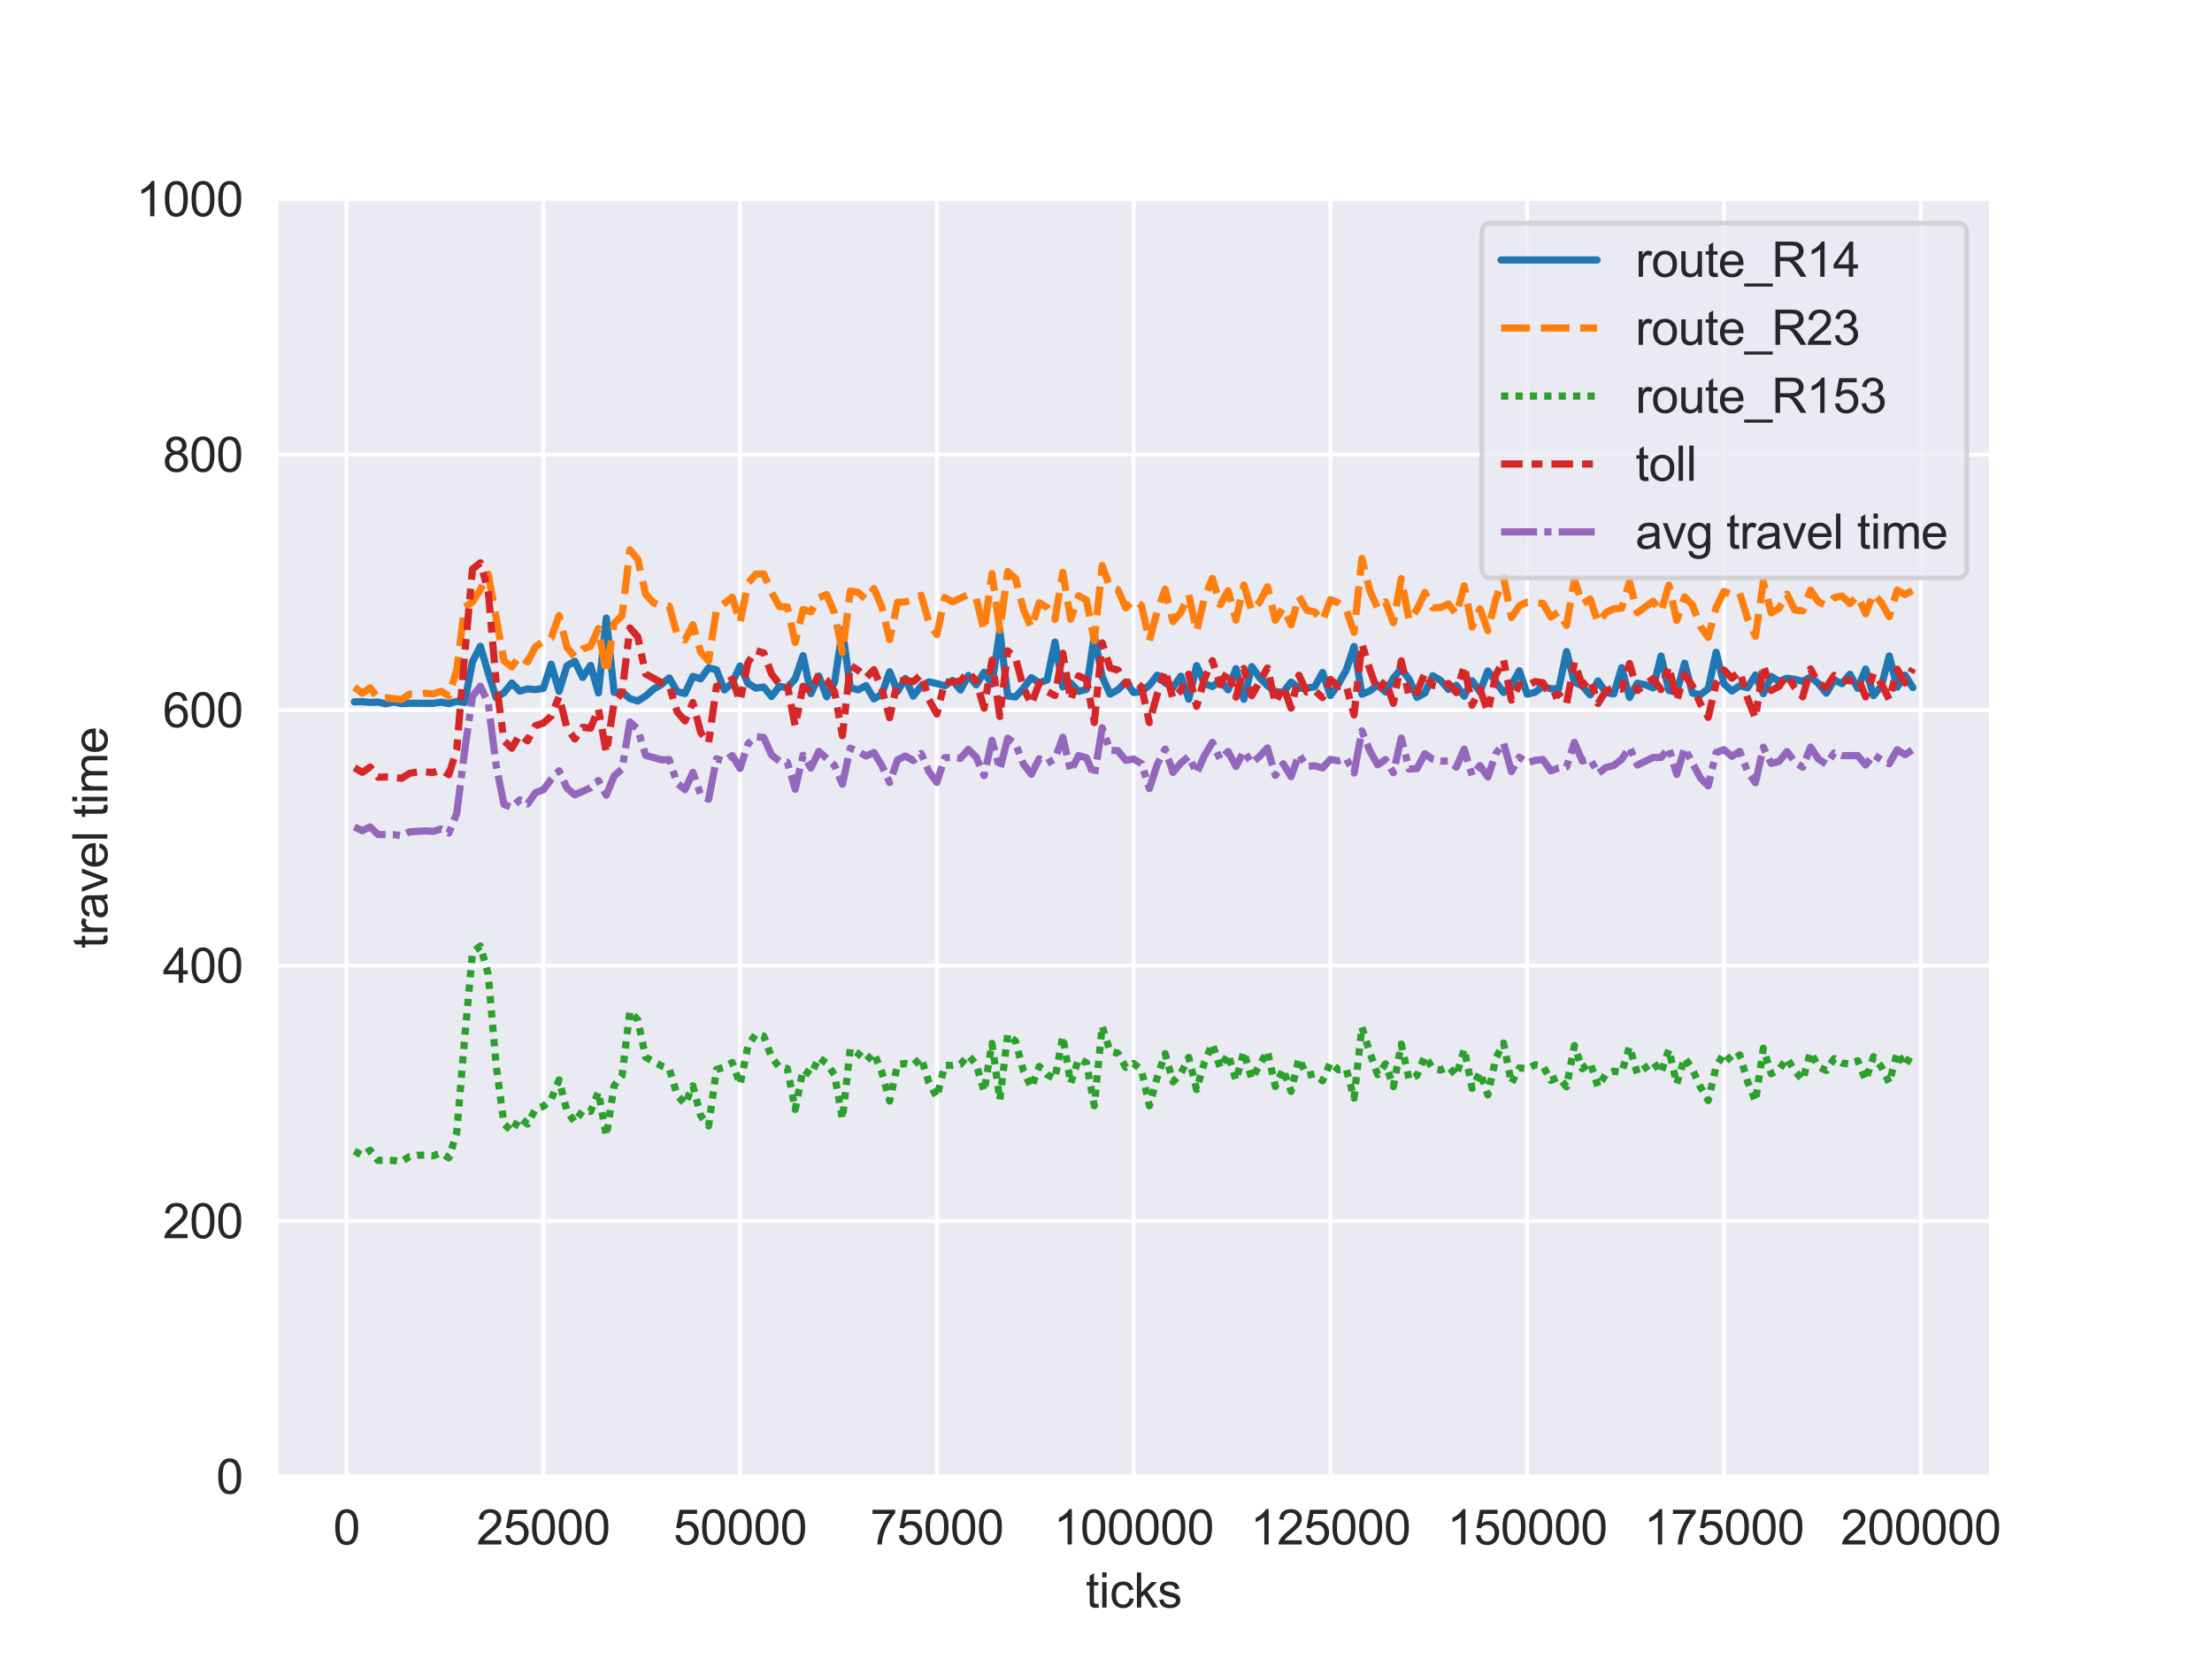<?xml version="1.0" encoding="utf-8" standalone="no"?>
<!DOCTYPE svg PUBLIC "-//W3C//DTD SVG 1.1//EN"
  "http://www.w3.org/Graphics/SVG/1.1/DTD/svg11.dtd">
<svg xmlns:xlink="http://www.w3.org/1999/xlink" width="460.8pt" height="345.6pt" viewBox="0 0 460.8 345.6" xmlns="http://www.w3.org/2000/svg" version="1.1">
 <defs>
  <style type="text/css">*{stroke-linejoin: round; stroke-linecap: butt}</style>
 </defs>
 <g id="figure_1">
  <g id="patch_1">
   <path d="M 0 345.6 
L 460.8 345.6 
L 460.8 0 
L 0 0 
z
" style="fill: #ffffff"/>
  </g>
  <g id="axes_1">
   <g id="patch_2">
    <path d="M 57.6 307.584 
L 414.72 307.584 
L 414.72 41.472 
L 57.6 41.472 
z
" style="fill: #eaeaf2"/>
   </g>
   <g id="matplotlib.axis_1">
    <g id="xtick_1">
     <g id="line2d_1">
      <path d="M 72.193 307.584 
L 72.193 41.472 
" clip-path="url(#p2892f13199)" style="fill: none; stroke: #ffffff; stroke-width: 0.8; stroke-linecap: round"/>
     </g>
     <g id="text_1">
      <!-- 0 -->
      <g style="fill: #262626" transform="translate(69.413 321.742) scale(0.1 -0.1)">
       <defs>
        <path id="ArialMT-30" d="M 266 2259 
Q 266 3072 433 3567 
Q 600 4063 929 4331 
Q 1259 4600 1759 4600 
Q 2128 4600 2406 4451 
Q 2684 4303 2865 4023 
Q 3047 3744 3150 3342 
Q 3253 2941 3253 2259 
Q 3253 1453 3087 958 
Q 2922 463 2592 192 
Q 2263 -78 1759 -78 
Q 1097 -78 719 397 
Q 266 969 266 2259 
z
M 844 2259 
Q 844 1131 1108 757 
Q 1372 384 1759 384 
Q 2147 384 2411 759 
Q 2675 1134 2675 2259 
Q 2675 3391 2411 3762 
Q 2147 4134 1753 4134 
Q 1366 4134 1134 3806 
Q 844 3388 844 2259 
z
" transform="scale(0.016)"/>
       </defs>
       <use xlink:href="#ArialMT-30"/>
      </g>
     </g>
    </g>
    <g id="xtick_2">
     <g id="line2d_2">
      <path d="M 113.185 307.584 
L 113.185 41.472 
" clip-path="url(#p2892f13199)" style="fill: none; stroke: #ffffff; stroke-width: 0.8; stroke-linecap: round"/>
     </g>
     <g id="text_2">
      <!-- 25000 -->
      <g style="fill: #262626" transform="translate(99.282 321.742) scale(0.1 -0.1)">
       <defs>
        <path id="ArialMT-32" d="M 3222 541 
L 3222 0 
L 194 0 
Q 188 203 259 391 
Q 375 700 629 1000 
Q 884 1300 1366 1694 
Q 2113 2306 2375 2664 
Q 2638 3022 2638 3341 
Q 2638 3675 2398 3904 
Q 2159 4134 1775 4134 
Q 1369 4134 1125 3890 
Q 881 3647 878 3216 
L 300 3275 
Q 359 3922 746 4261 
Q 1134 4600 1788 4600 
Q 2447 4600 2831 4234 
Q 3216 3869 3216 3328 
Q 3216 3053 3103 2787 
Q 2991 2522 2730 2228 
Q 2469 1934 1863 1422 
Q 1356 997 1212 845 
Q 1069 694 975 541 
L 3222 541 
z
" transform="scale(0.016)"/>
        <path id="ArialMT-35" d="M 266 1200 
L 856 1250 
Q 922 819 1161 601 
Q 1400 384 1738 384 
Q 2144 384 2425 690 
Q 2706 997 2706 1503 
Q 2706 1984 2436 2262 
Q 2166 2541 1728 2541 
Q 1456 2541 1237 2417 
Q 1019 2294 894 2097 
L 366 2166 
L 809 4519 
L 3088 4519 
L 3088 3981 
L 1259 3981 
L 1013 2750 
Q 1425 3038 1878 3038 
Q 2478 3038 2890 2622 
Q 3303 2206 3303 1553 
Q 3303 931 2941 478 
Q 2500 -78 1738 -78 
Q 1113 -78 717 272 
Q 322 622 266 1200 
z
" transform="scale(0.016)"/>
       </defs>
       <use xlink:href="#ArialMT-32"/>
       <use xlink:href="#ArialMT-35" x="55.615"/>
       <use xlink:href="#ArialMT-30" x="111.23"/>
       <use xlink:href="#ArialMT-30" x="166.846"/>
       <use xlink:href="#ArialMT-30" x="222.461"/>
      </g>
     </g>
    </g>
    <g id="xtick_3">
     <g id="line2d_3">
      <path d="M 154.177 307.584 
L 154.177 41.472 
" clip-path="url(#p2892f13199)" style="fill: none; stroke: #ffffff; stroke-width: 0.8; stroke-linecap: round"/>
     </g>
     <g id="text_3">
      <!-- 50000 -->
      <g style="fill: #262626" transform="translate(140.274 321.742) scale(0.1 -0.1)">
       <use xlink:href="#ArialMT-35"/>
       <use xlink:href="#ArialMT-30" x="55.615"/>
       <use xlink:href="#ArialMT-30" x="111.23"/>
       <use xlink:href="#ArialMT-30" x="166.846"/>
       <use xlink:href="#ArialMT-30" x="222.461"/>
      </g>
     </g>
    </g>
    <g id="xtick_4">
     <g id="line2d_4">
      <path d="M 195.168 307.584 
L 195.168 41.472 
" clip-path="url(#p2892f13199)" style="fill: none; stroke: #ffffff; stroke-width: 0.8; stroke-linecap: round"/>
     </g>
     <g id="text_4">
      <!-- 75000 -->
      <g style="fill: #262626" transform="translate(181.266 321.742) scale(0.1 -0.1)">
       <defs>
        <path id="ArialMT-37" d="M 303 3981 
L 303 4522 
L 3269 4522 
L 3269 4084 
Q 2831 3619 2401 2847 
Q 1972 2075 1738 1259 
Q 1569 684 1522 0 
L 944 0 
Q 953 541 1156 1306 
Q 1359 2072 1739 2783 
Q 2119 3494 2547 3981 
L 303 3981 
z
" transform="scale(0.016)"/>
       </defs>
       <use xlink:href="#ArialMT-37"/>
       <use xlink:href="#ArialMT-35" x="55.615"/>
       <use xlink:href="#ArialMT-30" x="111.23"/>
       <use xlink:href="#ArialMT-30" x="166.846"/>
       <use xlink:href="#ArialMT-30" x="222.461"/>
      </g>
     </g>
    </g>
    <g id="xtick_5">
     <g id="line2d_5">
      <path d="M 236.16 307.584 
L 236.16 41.472 
" clip-path="url(#p2892f13199)" style="fill: none; stroke: #ffffff; stroke-width: 0.8; stroke-linecap: round"/>
     </g>
     <g id="text_5">
      <!-- 100000 -->
      <g style="fill: #262626" transform="translate(219.477 321.742) scale(0.1 -0.1)">
       <defs>
        <path id="ArialMT-31" d="M 2384 0 
L 1822 0 
L 1822 3584 
Q 1619 3391 1289 3197 
Q 959 3003 697 2906 
L 697 3450 
Q 1169 3672 1522 3987 
Q 1875 4303 2022 4600 
L 2384 4600 
L 2384 0 
z
" transform="scale(0.016)"/>
       </defs>
       <use xlink:href="#ArialMT-31"/>
       <use xlink:href="#ArialMT-30" x="55.615"/>
       <use xlink:href="#ArialMT-30" x="111.23"/>
       <use xlink:href="#ArialMT-30" x="166.846"/>
       <use xlink:href="#ArialMT-30" x="222.461"/>
       <use xlink:href="#ArialMT-30" x="278.076"/>
      </g>
     </g>
    </g>
    <g id="xtick_6">
     <g id="line2d_6">
      <path d="M 277.152 307.584 
L 277.152 41.472 
" clip-path="url(#p2892f13199)" style="fill: none; stroke: #ffffff; stroke-width: 0.8; stroke-linecap: round"/>
     </g>
     <g id="text_6">
      <!-- 125000 -->
      <g style="fill: #262626" transform="translate(260.469 321.742) scale(0.1 -0.1)">
       <use xlink:href="#ArialMT-31"/>
       <use xlink:href="#ArialMT-32" x="55.615"/>
       <use xlink:href="#ArialMT-35" x="111.23"/>
       <use xlink:href="#ArialMT-30" x="166.846"/>
       <use xlink:href="#ArialMT-30" x="222.461"/>
       <use xlink:href="#ArialMT-30" x="278.076"/>
      </g>
     </g>
    </g>
    <g id="xtick_7">
     <g id="line2d_7">
      <path d="M 318.143 307.584 
L 318.143 41.472 
" clip-path="url(#p2892f13199)" style="fill: none; stroke: #ffffff; stroke-width: 0.8; stroke-linecap: round"/>
     </g>
     <g id="text_7">
      <!-- 150000 -->
      <g style="fill: #262626" transform="translate(301.461 321.742) scale(0.1 -0.1)">
       <use xlink:href="#ArialMT-31"/>
       <use xlink:href="#ArialMT-35" x="55.615"/>
       <use xlink:href="#ArialMT-30" x="111.23"/>
       <use xlink:href="#ArialMT-30" x="166.846"/>
       <use xlink:href="#ArialMT-30" x="222.461"/>
       <use xlink:href="#ArialMT-30" x="278.076"/>
      </g>
     </g>
    </g>
    <g id="xtick_8">
     <g id="line2d_8">
      <path d="M 359.135 307.584 
L 359.135 41.472 
" clip-path="url(#p2892f13199)" style="fill: none; stroke: #ffffff; stroke-width: 0.8; stroke-linecap: round"/>
     </g>
     <g id="text_8">
      <!-- 175000 -->
      <g style="fill: #262626" transform="translate(342.452 321.742) scale(0.1 -0.1)">
       <use xlink:href="#ArialMT-31"/>
       <use xlink:href="#ArialMT-37" x="55.615"/>
       <use xlink:href="#ArialMT-35" x="111.23"/>
       <use xlink:href="#ArialMT-30" x="166.846"/>
       <use xlink:href="#ArialMT-30" x="222.461"/>
       <use xlink:href="#ArialMT-30" x="278.076"/>
      </g>
     </g>
    </g>
    <g id="xtick_9">
     <g id="line2d_9">
      <path d="M 400.127 307.584 
L 400.127 41.472 
" clip-path="url(#p2892f13199)" style="fill: none; stroke: #ffffff; stroke-width: 0.8; stroke-linecap: round"/>
     </g>
     <g id="text_9">
      <!-- 200000 -->
      <g style="fill: #262626" transform="translate(383.444 321.742) scale(0.1 -0.1)">
       <use xlink:href="#ArialMT-32"/>
       <use xlink:href="#ArialMT-30" x="55.615"/>
       <use xlink:href="#ArialMT-30" x="111.23"/>
       <use xlink:href="#ArialMT-30" x="166.846"/>
       <use xlink:href="#ArialMT-30" x="222.461"/>
       <use xlink:href="#ArialMT-30" x="278.076"/>
      </g>
     </g>
    </g>
    <g id="text_10">
     <!-- ticks -->
     <g style="fill: #262626" transform="translate(226.16 334.887) scale(0.1 -0.1)">
      <defs>
       <path id="ArialMT-74" d="M 1650 503 
L 1731 6 
Q 1494 -44 1306 -44 
Q 1000 -44 831 53 
Q 663 150 594 308 
Q 525 466 525 972 
L 525 2881 
L 113 2881 
L 113 3319 
L 525 3319 
L 525 4141 
L 1084 4478 
L 1084 3319 
L 1650 3319 
L 1650 2881 
L 1084 2881 
L 1084 941 
Q 1084 700 1114 631 
Q 1144 563 1211 522 
Q 1278 481 1403 481 
Q 1497 481 1650 503 
z
" transform="scale(0.016)"/>
       <path id="ArialMT-69" d="M 425 3934 
L 425 4581 
L 988 4581 
L 988 3934 
L 425 3934 
z
M 425 0 
L 425 3319 
L 988 3319 
L 988 0 
L 425 0 
z
" transform="scale(0.016)"/>
       <path id="ArialMT-63" d="M 2588 1216 
L 3141 1144 
Q 3050 572 2676 248 
Q 2303 -75 1759 -75 
Q 1078 -75 664 370 
Q 250 816 250 1647 
Q 250 2184 428 2587 
Q 606 2991 970 3192 
Q 1334 3394 1763 3394 
Q 2303 3394 2647 3120 
Q 2991 2847 3088 2344 
L 2541 2259 
Q 2463 2594 2264 2762 
Q 2066 2931 1784 2931 
Q 1359 2931 1093 2626 
Q 828 2322 828 1663 
Q 828 994 1084 691 
Q 1341 388 1753 388 
Q 2084 388 2306 591 
Q 2528 794 2588 1216 
z
" transform="scale(0.016)"/>
       <path id="ArialMT-6b" d="M 425 0 
L 425 4581 
L 988 4581 
L 988 1969 
L 2319 3319 
L 3047 3319 
L 1778 2088 
L 3175 0 
L 2481 0 
L 1384 1697 
L 988 1316 
L 988 0 
L 425 0 
z
" transform="scale(0.016)"/>
       <path id="ArialMT-73" d="M 197 991 
L 753 1078 
Q 800 744 1014 566 
Q 1228 388 1613 388 
Q 2000 388 2187 545 
Q 2375 703 2375 916 
Q 2375 1106 2209 1216 
Q 2094 1291 1634 1406 
Q 1016 1563 777 1677 
Q 538 1791 414 1992 
Q 291 2194 291 2438 
Q 291 2659 392 2848 
Q 494 3038 669 3163 
Q 800 3259 1026 3326 
Q 1253 3394 1513 3394 
Q 1903 3394 2198 3281 
Q 2494 3169 2634 2976 
Q 2775 2784 2828 2463 
L 2278 2388 
Q 2241 2644 2061 2787 
Q 1881 2931 1553 2931 
Q 1166 2931 1000 2803 
Q 834 2675 834 2503 
Q 834 2394 903 2306 
Q 972 2216 1119 2156 
Q 1203 2125 1616 2013 
Q 2213 1853 2448 1751 
Q 2684 1650 2818 1456 
Q 2953 1263 2953 975 
Q 2953 694 2789 445 
Q 2625 197 2315 61 
Q 2006 -75 1616 -75 
Q 969 -75 630 194 
Q 291 463 197 991 
z
" transform="scale(0.016)"/>
      </defs>
      <use xlink:href="#ArialMT-74"/>
      <use xlink:href="#ArialMT-69" x="27.783"/>
      <use xlink:href="#ArialMT-63" x="50"/>
      <use xlink:href="#ArialMT-6b" x="100"/>
      <use xlink:href="#ArialMT-73" x="150"/>
     </g>
    </g>
   </g>
   <g id="matplotlib.axis_2">
    <g id="ytick_1">
     <g id="line2d_10">
      <path d="M 57.6 307.584 
L 414.72 307.584 
" clip-path="url(#p2892f13199)" style="fill: none; stroke: #ffffff; stroke-width: 0.8; stroke-linecap: round"/>
     </g>
     <g id="text_11">
      <!-- 0 -->
      <g style="fill: #262626" transform="translate(45.039 311.163) scale(0.1 -0.1)">
       <use xlink:href="#ArialMT-30"/>
      </g>
     </g>
    </g>
    <g id="ytick_2">
     <g id="line2d_11">
      <path d="M 57.6 254.362 
L 414.72 254.362 
" clip-path="url(#p2892f13199)" style="fill: none; stroke: #ffffff; stroke-width: 0.8; stroke-linecap: round"/>
     </g>
     <g id="text_12">
      <!-- 200 -->
      <g style="fill: #262626" transform="translate(33.917 257.941) scale(0.1 -0.1)">
       <use xlink:href="#ArialMT-32"/>
       <use xlink:href="#ArialMT-30" x="55.615"/>
       <use xlink:href="#ArialMT-30" x="111.23"/>
      </g>
     </g>
    </g>
    <g id="ytick_3">
     <g id="line2d_12">
      <path d="M 57.6 201.139 
L 414.72 201.139 
" clip-path="url(#p2892f13199)" style="fill: none; stroke: #ffffff; stroke-width: 0.8; stroke-linecap: round"/>
     </g>
     <g id="text_13">
      <!-- 400 -->
      <g style="fill: #262626" transform="translate(33.917 204.718) scale(0.1 -0.1)">
       <defs>
        <path id="ArialMT-34" d="M 2069 0 
L 2069 1097 
L 81 1097 
L 81 1613 
L 2172 4581 
L 2631 4581 
L 2631 1613 
L 3250 1613 
L 3250 1097 
L 2631 1097 
L 2631 0 
L 2069 0 
z
M 2069 1613 
L 2069 3678 
L 634 1613 
L 2069 1613 
z
" transform="scale(0.016)"/>
       </defs>
       <use xlink:href="#ArialMT-34"/>
       <use xlink:href="#ArialMT-30" x="55.615"/>
       <use xlink:href="#ArialMT-30" x="111.23"/>
      </g>
     </g>
    </g>
    <g id="ytick_4">
     <g id="line2d_13">
      <path d="M 57.6 147.917 
L 414.72 147.917 
" clip-path="url(#p2892f13199)" style="fill: none; stroke: #ffffff; stroke-width: 0.8; stroke-linecap: round"/>
     </g>
     <g id="text_14">
      <!-- 600 -->
      <g style="fill: #262626" transform="translate(33.917 151.496) scale(0.1 -0.1)">
       <defs>
        <path id="ArialMT-36" d="M 3184 3459 
L 2625 3416 
Q 2550 3747 2413 3897 
Q 2184 4138 1850 4138 
Q 1581 4138 1378 3988 
Q 1113 3794 959 3422 
Q 806 3050 800 2363 
Q 1003 2672 1297 2822 
Q 1591 2972 1913 2972 
Q 2475 2972 2870 2558 
Q 3266 2144 3266 1488 
Q 3266 1056 3080 686 
Q 2894 316 2569 119 
Q 2244 -78 1831 -78 
Q 1128 -78 684 439 
Q 241 956 241 2144 
Q 241 3472 731 4075 
Q 1159 4600 1884 4600 
Q 2425 4600 2770 4297 
Q 3116 3994 3184 3459 
z
M 888 1484 
Q 888 1194 1011 928 
Q 1134 663 1356 523 
Q 1578 384 1822 384 
Q 2178 384 2434 671 
Q 2691 959 2691 1453 
Q 2691 1928 2437 2201 
Q 2184 2475 1800 2475 
Q 1419 2475 1153 2201 
Q 888 1928 888 1484 
z
" transform="scale(0.016)"/>
       </defs>
       <use xlink:href="#ArialMT-36"/>
       <use xlink:href="#ArialMT-30" x="55.615"/>
       <use xlink:href="#ArialMT-30" x="111.23"/>
      </g>
     </g>
    </g>
    <g id="ytick_5">
     <g id="line2d_14">
      <path d="M 57.6 94.694 
L 414.72 94.694 
" clip-path="url(#p2892f13199)" style="fill: none; stroke: #ffffff; stroke-width: 0.8; stroke-linecap: round"/>
     </g>
     <g id="text_15">
      <!-- 800 -->
      <g style="fill: #262626" transform="translate(33.917 98.273) scale(0.1 -0.1)">
       <defs>
        <path id="ArialMT-38" d="M 1131 2484 
Q 781 2613 612 2850 
Q 444 3088 444 3419 
Q 444 3919 803 4259 
Q 1163 4600 1759 4600 
Q 2359 4600 2725 4251 
Q 3091 3903 3091 3403 
Q 3091 3084 2923 2848 
Q 2756 2613 2416 2484 
Q 2838 2347 3058 2040 
Q 3278 1734 3278 1309 
Q 3278 722 2862 322 
Q 2447 -78 1769 -78 
Q 1091 -78 675 323 
Q 259 725 259 1325 
Q 259 1772 486 2073 
Q 713 2375 1131 2484 
z
M 1019 3438 
Q 1019 3113 1228 2906 
Q 1438 2700 1772 2700 
Q 2097 2700 2305 2904 
Q 2513 3109 2513 3406 
Q 2513 3716 2298 3927 
Q 2084 4138 1766 4138 
Q 1444 4138 1231 3931 
Q 1019 3725 1019 3438 
z
M 838 1322 
Q 838 1081 952 856 
Q 1066 631 1291 507 
Q 1516 384 1775 384 
Q 2178 384 2440 643 
Q 2703 903 2703 1303 
Q 2703 1709 2433 1975 
Q 2163 2241 1756 2241 
Q 1359 2241 1098 1978 
Q 838 1716 838 1322 
z
" transform="scale(0.016)"/>
       </defs>
       <use xlink:href="#ArialMT-38"/>
       <use xlink:href="#ArialMT-30" x="55.615"/>
       <use xlink:href="#ArialMT-30" x="111.23"/>
      </g>
     </g>
    </g>
    <g id="ytick_6">
     <g id="line2d_15">
      <path d="M 57.6 41.472 
L 414.72 41.472 
" clip-path="url(#p2892f13199)" style="fill: none; stroke: #ffffff; stroke-width: 0.8; stroke-linecap: round"/>
     </g>
     <g id="text_16">
      <!-- 1000 -->
      <g style="fill: #262626" transform="translate(28.356 45.051) scale(0.1 -0.1)">
       <use xlink:href="#ArialMT-31"/>
       <use xlink:href="#ArialMT-30" x="55.615"/>
       <use xlink:href="#ArialMT-30" x="111.23"/>
       <use xlink:href="#ArialMT-30" x="166.846"/>
      </g>
     </g>
    </g>
    <g id="text_17">
     <!-- travel time -->
     <g style="fill: #262626" transform="translate(22.369 197.588) rotate(-90) scale(0.1 -0.1)">
      <defs>
       <path id="ArialMT-72" d="M 416 0 
L 416 3319 
L 922 3319 
L 922 2816 
Q 1116 3169 1280 3281 
Q 1444 3394 1641 3394 
Q 1925 3394 2219 3213 
L 2025 2691 
Q 1819 2813 1613 2813 
Q 1428 2813 1281 2702 
Q 1134 2591 1072 2394 
Q 978 2094 978 1738 
L 978 0 
L 416 0 
z
" transform="scale(0.016)"/>
       <path id="ArialMT-61" d="M 2588 409 
Q 2275 144 1986 34 
Q 1697 -75 1366 -75 
Q 819 -75 525 192 
Q 231 459 231 875 
Q 231 1119 342 1320 
Q 453 1522 633 1644 
Q 813 1766 1038 1828 
Q 1203 1872 1538 1913 
Q 2219 1994 2541 2106 
Q 2544 2222 2544 2253 
Q 2544 2597 2384 2738 
Q 2169 2928 1744 2928 
Q 1347 2928 1158 2789 
Q 969 2650 878 2297 
L 328 2372 
Q 403 2725 575 2942 
Q 747 3159 1072 3276 
Q 1397 3394 1825 3394 
Q 2250 3394 2515 3294 
Q 2781 3194 2906 3042 
Q 3031 2891 3081 2659 
Q 3109 2516 3109 2141 
L 3109 1391 
Q 3109 606 3145 398 
Q 3181 191 3288 0 
L 2700 0 
Q 2613 175 2588 409 
z
M 2541 1666 
Q 2234 1541 1622 1453 
Q 1275 1403 1131 1340 
Q 988 1278 909 1158 
Q 831 1038 831 891 
Q 831 666 1001 516 
Q 1172 366 1500 366 
Q 1825 366 2078 508 
Q 2331 650 2450 897 
Q 2541 1088 2541 1459 
L 2541 1666 
z
" transform="scale(0.016)"/>
       <path id="ArialMT-76" d="M 1344 0 
L 81 3319 
L 675 3319 
L 1388 1331 
Q 1503 1009 1600 663 
Q 1675 925 1809 1294 
L 2547 3319 
L 3125 3319 
L 1869 0 
L 1344 0 
z
" transform="scale(0.016)"/>
       <path id="ArialMT-65" d="M 2694 1069 
L 3275 997 
Q 3138 488 2766 206 
Q 2394 -75 1816 -75 
Q 1088 -75 661 373 
Q 234 822 234 1631 
Q 234 2469 665 2931 
Q 1097 3394 1784 3394 
Q 2450 3394 2872 2941 
Q 3294 2488 3294 1666 
Q 3294 1616 3291 1516 
L 816 1516 
Q 847 969 1125 678 
Q 1403 388 1819 388 
Q 2128 388 2347 550 
Q 2566 713 2694 1069 
z
M 847 1978 
L 2700 1978 
Q 2663 2397 2488 2606 
Q 2219 2931 1791 2931 
Q 1403 2931 1139 2672 
Q 875 2413 847 1978 
z
" transform="scale(0.016)"/>
       <path id="ArialMT-6c" d="M 409 0 
L 409 4581 
L 972 4581 
L 972 0 
L 409 0 
z
" transform="scale(0.016)"/>
       <path id="ArialMT-20" transform="scale(0.016)"/>
       <path id="ArialMT-6d" d="M 422 0 
L 422 3319 
L 925 3319 
L 925 2853 
Q 1081 3097 1340 3245 
Q 1600 3394 1931 3394 
Q 2300 3394 2536 3241 
Q 2772 3088 2869 2813 
Q 3263 3394 3894 3394 
Q 4388 3394 4653 3120 
Q 4919 2847 4919 2278 
L 4919 0 
L 4359 0 
L 4359 2091 
Q 4359 2428 4304 2576 
Q 4250 2725 4106 2815 
Q 3963 2906 3769 2906 
Q 3419 2906 3187 2673 
Q 2956 2441 2956 1928 
L 2956 0 
L 2394 0 
L 2394 2156 
Q 2394 2531 2256 2718 
Q 2119 2906 1806 2906 
Q 1569 2906 1367 2781 
Q 1166 2656 1075 2415 
Q 984 2175 984 1722 
L 984 0 
L 422 0 
z
" transform="scale(0.016)"/>
      </defs>
      <use xlink:href="#ArialMT-74"/>
      <use xlink:href="#ArialMT-72" x="27.783"/>
      <use xlink:href="#ArialMT-61" x="61.084"/>
      <use xlink:href="#ArialMT-76" x="116.699"/>
      <use xlink:href="#ArialMT-65" x="166.699"/>
      <use xlink:href="#ArialMT-6c" x="222.314"/>
      <use xlink:href="#ArialMT-20" x="244.531"/>
      <use xlink:href="#ArialMT-74" x="272.314"/>
      <use xlink:href="#ArialMT-69" x="300.098"/>
      <use xlink:href="#ArialMT-6d" x="322.314"/>
      <use xlink:href="#ArialMT-65" x="405.615"/>
     </g>
    </g>
   </g>
   <g id="PolyCollection_1"/>
   <g id="PolyCollection_2"/>
   <g id="PolyCollection_3"/>
   <g id="PolyCollection_4"/>
   <g id="PolyCollection_5"/>
   <g id="line2d_16">
    <path d="M 73.833 146.203 
L 75.472 146.184 
L 77.112 146.318 
L 78.752 146.253 
L 80.391 146.616 
L 82.031 146.247 
L 83.671 146.59 
L 85.31 146.499 
L 88.59 146.51 
L 90.229 146.518 
L 91.869 146.259 
L 93.509 146.576 
L 95.148 146.104 
L 96.788 146.338 
L 98.428 137.861 
L 100.067 134.629 
L 101.707 140.188 
L 103.347 145.302 
L 104.986 144.292 
L 106.626 142.285 
L 108.266 143.985 
L 109.905 143.512 
L 111.545 143.665 
L 113.185 143.391 
L 114.824 138.377 
L 116.464 144.012 
L 118.104 138.707 
L 119.743 137.751 
L 121.383 141.135 
L 123.023 138.616 
L 124.662 144.346 
L 126.302 128.755 
L 127.942 144.246 
L 129.581 144.176 
L 131.221 145.528 
L 132.861 146.023 
L 134.5 145.01 
L 136.14 143.549 
L 137.78 142.599 
L 139.42 141.22 
L 141.059 144.056 
L 142.699 144.484 
L 144.339 140.901 
L 145.978 141.401 
L 147.618 139.138 
L 149.258 139.53 
L 150.897 143.723 
L 152.537 142.282 
L 154.177 138.721 
L 155.816 142.359 
L 157.456 143.353 
L 159.096 143.131 
L 160.735 145.093 
L 162.375 142.968 
L 164.015 143.282 
L 165.654 141.398 
L 167.294 136.567 
L 168.934 144.502 
L 170.573 140.828 
L 172.213 145.151 
L 173.853 142.125 
L 175.492 131.211 
L 177.132 143.261 
L 178.772 143.712 
L 180.411 142.823 
L 182.051 145.589 
L 183.691 144.6 
L 185.33 139.949 
L 186.97 144.037 
L 188.61 141.337 
L 190.249 145.02 
L 191.889 142.899 
L 193.529 142.047 
L 195.168 142.395 
L 196.808 142.86 
L 198.448 141.75 
L 200.087 143.744 
L 201.727 140.707 
L 203.367 142.67 
L 205.006 140.035 
L 206.646 142.494 
L 208.286 131.421 
L 209.925 144.983 
L 211.565 145.182 
L 213.205 143.362 
L 214.844 141.169 
L 216.484 142.237 
L 218.124 141.666 
L 219.763 133.756 
L 221.403 143.088 
L 223.043 142.3 
L 224.682 144.025 
L 226.322 143.614 
L 227.962 132.381 
L 229.601 140.941 
L 231.241 144.599 
L 232.881 143.712 
L 234.52 142.046 
L 236.16 144.273 
L 237.8 144.053 
L 239.439 142.755 
L 241.079 140.646 
L 242.719 142.274 
L 244.358 143.226 
L 245.998 140.86 
L 247.638 145.646 
L 249.277 138.668 
L 250.917 142.381 
L 252.557 143.02 
L 254.196 141.798 
L 255.836 143.696 
L 257.476 139.287 
L 259.115 145.681 
L 260.755 138.867 
L 262.395 141.165 
L 264.034 142.835 
L 265.674 144.075 
L 267.314 144.243 
L 268.953 142.095 
L 270.593 143.373 
L 272.233 143.37 
L 273.872 143.068 
L 275.512 140.088 
L 277.152 144.899 
L 278.791 142.534 
L 280.431 139.628 
L 282.071 134.665 
L 283.71 144.62 
L 285.35 143.947 
L 286.99 142.707 
L 288.629 144.151 
L 290.269 141.276 
L 291.909 139.312 
L 293.548 141.524 
L 295.188 145.275 
L 296.828 144.386 
L 298.467 140.766 
L 300.107 141.747 
L 301.747 143.617 
L 303.386 142.762 
L 305.026 145.019 
L 306.666 141.811 
L 308.305 144.119 
L 309.945 139.758 
L 313.224 144.26 
L 314.864 142.781 
L 316.504 139.712 
L 318.143 144.615 
L 319.783 144.215 
L 321.423 142.948 
L 323.062 143.49 
L 324.702 143.469 
L 326.342 135.734 
L 327.981 142.125 
L 329.621 142.883 
L 331.261 144.77 
L 332.9 141.851 
L 334.54 144.282 
L 336.18 144.563 
L 337.82 139.088 
L 339.459 145.287 
L 341.099 142.329 
L 342.739 142.652 
L 344.378 143.309 
L 346.018 136.667 
L 347.658 143.816 
L 349.297 144.243 
L 350.937 138.137 
L 352.577 144.386 
L 354.216 144.705 
L 355.856 143.479 
L 357.496 135.881 
L 359.135 142.447 
L 360.775 143.957 
L 362.415 142.85 
L 364.054 143.285 
L 365.694 140.617 
L 367.334 144.503 
L 368.973 140.915 
L 370.613 141.961 
L 372.253 141.295 
L 373.892 141.517 
L 375.532 141.959 
L 377.172 141.036 
L 378.811 142.402 
L 380.451 144.405 
L 382.091 141.678 
L 383.73 142.418 
L 385.37 140.459 
L 387.01 143.403 
L 388.649 139.364 
L 390.289 144.908 
L 391.929 142.908 
L 393.568 136.643 
L 395.208 143.165 
L 396.848 140.638 
L 398.487 143.241 
L 398.487 143.241 
" clip-path="url(#p2892f13199)" style="fill: none; stroke: #1f77b4; stroke-width: 1.5; stroke-linecap: round"/>
   </g>
   <g id="line2d_17">
    <path d="M 73.833 143.151 
L 75.472 144.411 
L 77.112 143.289 
L 78.752 145.474 
L 80.391 145.358 
L 83.671 145.727 
L 85.31 144.619 
L 86.95 144.613 
L 88.59 144.41 
L 90.229 144.553 
L 91.869 143.992 
L 93.509 145.003 
L 95.148 139.562 
L 96.788 126.487 
L 98.428 125.427 
L 100.067 122.818 
L 101.707 119.61 
L 104.986 137.64 
L 106.626 138.956 
L 108.266 136.592 
L 109.905 137.872 
L 111.545 134.743 
L 113.185 133.601 
L 114.824 132.885 
L 116.464 128.222 
L 118.104 134.855 
L 119.743 136.835 
L 121.383 135.191 
L 123.023 134.611 
L 124.662 130.943 
L 126.302 140.363 
L 127.942 129.802 
L 129.581 128.275 
L 131.221 114.542 
L 132.861 116.531 
L 134.5 123.775 
L 136.14 125.568 
L 137.78 126.249 
L 139.42 126.276 
L 141.059 132.14 
L 142.699 133.315 
L 144.339 130.136 
L 145.978 135.846 
L 147.618 137.675 
L 149.258 126.942 
L 152.537 124.41 
L 154.177 129.683 
L 155.816 121.486 
L 157.456 119.584 
L 159.096 119.575 
L 160.735 123.383 
L 162.375 126.376 
L 164.015 126.433 
L 165.654 133.85 
L 167.294 126.968 
L 168.934 127.457 
L 170.573 124.494 
L 172.213 123.866 
L 173.853 127.735 
L 175.492 135.92 
L 177.132 123.102 
L 178.772 123.403 
L 180.411 124.932 
L 182.051 122.607 
L 183.691 126.389 
L 185.33 133.253 
L 186.97 125.455 
L 188.61 125.38 
L 190.249 124.879 
L 191.889 124.012 
L 193.529 129.716 
L 195.168 132.195 
L 196.808 124.469 
L 198.448 125.389 
L 201.727 123.835 
L 203.367 124.682 
L 205.006 131.398 
L 206.646 119.499 
L 208.286 131.261 
L 209.925 119.062 
L 211.565 120.569 
L 213.205 126.956 
L 214.844 130.774 
L 216.484 125.571 
L 218.124 126.521 
L 219.763 129.061 
L 221.403 119.24 
L 223.043 129.003 
L 224.682 124.104 
L 226.322 125.007 
L 227.962 133.471 
L 229.601 117.806 
L 231.241 122.394 
L 232.881 122.856 
L 234.52 126.645 
L 236.16 124.982 
L 237.8 126.161 
L 239.439 133.467 
L 241.079 127.281 
L 242.719 122.74 
L 244.358 129.498 
L 245.998 127.569 
L 247.638 123.886 
L 249.277 131.496 
L 250.917 124.518 
L 252.557 120.487 
L 254.196 125.98 
L 255.836 123.058 
L 257.476 129.172 
L 259.115 121.862 
L 260.755 127.27 
L 262.395 125.413 
L 264.034 122.24 
L 265.674 129.209 
L 267.314 126.618 
L 268.953 130.185 
L 270.593 124.216 
L 272.233 127.108 
L 273.872 127.47 
L 275.512 129.336 
L 277.152 124.927 
L 278.791 125.576 
L 280.431 126.915 
L 282.071 131.726 
L 283.71 116.344 
L 285.35 123.007 
L 286.99 126.71 
L 288.629 125.364 
L 290.269 129.719 
L 291.909 120.538 
L 293.548 129.263 
L 295.188 126.958 
L 296.828 123.428 
L 298.467 126.635 
L 300.107 126.556 
L 301.747 125.805 
L 303.386 128.017 
L 305.026 122.018 
L 306.666 130.647 
L 308.305 126.824 
L 309.945 131.363 
L 311.585 124.87 
L 313.224 120.241 
L 314.864 128.653 
L 316.504 126.175 
L 318.143 125.435 
L 321.423 125.704 
L 323.062 128.53 
L 324.702 127.469 
L 326.342 130.274 
L 327.981 120.718 
L 329.621 125.826 
L 331.261 124.789 
L 332.9 129.742 
L 334.54 127.629 
L 336.18 126.804 
L 337.82 126.704 
L 339.459 121.22 
L 341.099 127.632 
L 344.378 125.252 
L 346.018 127.438 
L 347.658 121.886 
L 349.297 129.266 
L 350.937 124.34 
L 352.577 126.058 
L 354.216 130.486 
L 355.856 132.758 
L 357.496 126.553 
L 359.135 123.204 
L 360.775 123.877 
L 362.415 123.569 
L 364.054 128.857 
L 365.694 132.552 
L 367.334 121.181 
L 368.973 127.68 
L 370.613 126.737 
L 372.253 123.774 
L 373.892 127.077 
L 375.532 127.265 
L 377.172 122.934 
L 378.811 125.384 
L 380.451 126.14 
L 382.091 124.501 
L 383.73 124.151 
L 385.37 125.748 
L 387.01 124.12 
L 388.649 127.863 
L 390.289 123.631 
L 391.929 125.563 
L 393.568 128.481 
L 395.208 122.927 
L 396.848 123.85 
L 398.487 122.97 
L 398.487 122.97 
" clip-path="url(#p2892f13199)" style="fill: none; stroke-dasharray: 6,2.25; stroke-dashoffset: 0; stroke: #ff7f0e; stroke-width: 1.5"/>
   </g>
   <g id="line2d_18">
    <path d="M 73.833 239.773 
L 75.472 240.725 
L 77.112 239.627 
L 78.752 241.736 
L 80.391 241.689 
L 82.031 241.755 
L 83.671 241.97 
L 85.31 240.929 
L 86.95 240.651 
L 88.59 240.63 
L 90.229 240.761 
L 91.869 240.2 
L 93.509 241.204 
L 95.148 235.945 
L 96.788 216.372 
L 98.428 198.389 
L 100.067 197.075 
L 101.707 202.936 
L 103.347 221.886 
L 104.986 234.127 
L 106.626 235.695 
L 108.266 232.887 
L 109.905 234.159 
L 111.545 231.017 
L 113.185 230.461 
L 114.824 229.014 
L 116.464 224.958 
L 118.104 231.474 
L 119.743 233.77 
L 121.383 231.344 
L 123.023 231.538 
L 124.662 227.478 
L 126.302 236.651 
L 127.942 226.179 
L 129.581 224.081 
L 131.221 210.641 
L 132.861 212.48 
L 134.5 220.243 
L 137.78 222.035 
L 139.42 222.643 
L 141.059 228.103 
L 142.699 230.02 
L 144.339 226.182 
L 145.978 232.429 
L 147.618 234.553 
L 149.258 222.798 
L 150.897 222.312 
L 152.537 221.339 
L 154.177 225.884 
L 155.816 217.887 
L 157.456 215.375 
L 159.096 215.831 
L 160.735 220.234 
L 162.375 222.381 
L 164.015 222.583 
L 165.654 231.114 
L 167.294 222.802 
L 168.934 223.927 
L 170.573 220.304 
L 172.213 221.537 
L 173.853 223.929 
L 175.492 233.095 
L 177.132 218.447 
L 178.772 219.473 
L 180.411 221.002 
L 182.051 219.341 
L 183.691 223.316 
L 185.33 229.36 
L 186.97 221.788 
L 188.61 221.546 
L 190.249 221.847 
L 191.889 220.35 
L 193.529 225.576 
L 195.168 228.584 
L 196.808 221.905 
L 198.448 221.936 
L 200.087 221.708 
L 201.727 219.84 
L 203.367 221.724 
L 205.006 227.366 
L 206.646 217.352 
L 208.286 229.104 
L 209.925 215.431 
L 211.565 216.937 
L 213.205 223.094 
L 214.844 226.537 
L 216.484 222.148 
L 218.124 223.872 
L 219.763 224.709 
L 221.403 215.904 
L 223.043 225.674 
L 224.682 220.624 
L 226.322 221.38 
L 227.962 230.344 
L 229.601 213.752 
L 231.241 218.984 
L 232.881 219.403 
L 234.52 222.356 
L 236.16 221.539 
L 237.8 222.94 
L 239.439 230.359 
L 241.079 224.417 
L 242.719 219.491 
L 244.358 225.362 
L 245.998 223.643 
L 247.638 220.272 
L 249.277 226.974 
L 250.917 221.252 
L 252.557 217.464 
L 254.196 222.482 
L 255.836 219.596 
L 257.476 225.058 
L 259.115 219.091 
L 260.755 224.759 
L 264.034 218.989 
L 265.674 226.328 
L 267.314 222.712 
L 268.953 227.361 
L 270.593 220.499 
L 272.233 224.011 
L 273.872 223.705 
L 275.512 225.148 
L 277.152 221.372 
L 278.791 222.842 
L 280.431 222.623 
L 282.071 228.77 
L 283.71 213.958 
L 285.35 219.227 
L 286.99 223.868 
L 288.629 221.625 
L 290.269 226.357 
L 291.909 217.498 
L 293.548 224.918 
L 295.188 224.022 
L 296.828 220.021 
L 298.467 222.578 
L 300.107 222.915 
L 301.747 222.208 
L 303.386 224.123 
L 305.026 218.542 
L 306.666 226.737 
L 308.305 223.376 
L 309.945 228.086 
L 311.585 220.507 
L 313.224 217.287 
L 314.864 225.683 
L 316.504 222.453 
L 318.143 222.673 
L 319.783 221.818 
L 321.423 222.058 
L 323.062 225.073 
L 324.702 224.402 
L 326.342 226.398 
L 327.981 217.802 
L 329.621 222.643 
L 331.261 221.353 
L 332.9 226.385 
L 334.54 223.736 
L 336.18 223.152 
L 337.82 223.39 
L 339.459 218.053 
L 341.099 223.673 
L 344.378 221.214 
L 346.018 223.486 
L 347.658 218.651 
L 349.297 225.788 
L 350.937 220.365 
L 352.577 222.761 
L 354.216 226.409 
L 355.856 229.266 
L 357.496 222.218 
L 359.135 219.414 
L 360.775 221.119 
L 362.415 219.756 
L 364.054 225.296 
L 365.694 229.445 
L 367.334 218.37 
L 368.973 223.683 
L 370.613 222.807 
L 372.253 220.493 
L 373.892 223.076 
L 375.532 224.997 
L 377.172 219.189 
L 378.811 222.251 
L 380.451 223.011 
L 382.091 220.527 
L 383.73 221.454 
L 385.37 221.682 
L 387.01 220.966 
L 388.649 225.016 
L 390.289 220.125 
L 391.929 222.261 
L 393.568 225.57 
L 395.208 219.241 
L 396.848 222.101 
L 398.487 219.103 
L 398.487 219.103 
" clip-path="url(#p2892f13199)" style="fill: none; stroke-dasharray: 1.5,1.5; stroke-dashoffset: 0; stroke: #2ca02c; stroke-width: 1.5"/>
   </g>
   <g id="line2d_19">
    <path d="M 73.833 159.939 
L 75.472 160.892 
L 77.112 159.794 
L 78.752 161.903 
L 80.391 161.855 
L 82.031 161.921 
L 83.671 162.137 
L 85.31 161.095 
L 86.95 160.817 
L 88.59 160.796 
L 90.229 160.927 
L 91.869 160.366 
L 93.509 161.371 
L 95.148 156.111 
L 96.788 136.538 
L 98.428 118.555 
L 100.067 117.241 
L 101.707 123.102 
L 103.347 142.052 
L 104.986 154.293 
L 106.626 155.862 
L 108.266 153.053 
L 109.905 154.326 
L 111.545 151.184 
L 113.185 150.628 
L 114.824 149.181 
L 116.464 145.124 
L 118.104 151.641 
L 119.743 153.936 
L 121.383 151.51 
L 123.023 151.704 
L 124.662 147.645 
L 126.302 156.817 
L 127.942 146.346 
L 129.581 144.247 
L 131.221 130.807 
L 132.861 132.647 
L 134.5 140.41 
L 137.78 142.202 
L 139.42 142.809 
L 141.059 148.269 
L 142.699 150.186 
L 144.339 146.348 
L 145.978 152.596 
L 147.618 154.719 
L 149.258 142.964 
L 150.897 142.479 
L 152.537 141.506 
L 154.177 146.05 
L 155.816 138.054 
L 157.456 135.542 
L 159.096 135.997 
L 160.735 140.4 
L 162.375 142.547 
L 164.015 142.749 
L 165.654 151.28 
L 167.294 142.968 
L 168.934 144.094 
L 170.573 140.47 
L 172.213 141.704 
L 173.853 144.095 
L 175.492 153.261 
L 177.132 138.613 
L 178.772 139.64 
L 180.411 141.168 
L 182.051 139.507 
L 183.691 143.483 
L 185.33 149.527 
L 186.97 141.954 
L 188.61 141.713 
L 190.249 142.013 
L 191.889 140.517 
L 193.529 145.742 
L 195.168 148.75 
L 196.808 142.071 
L 198.448 142.103 
L 200.087 141.874 
L 201.727 140.007 
L 203.367 141.891 
L 205.006 147.533 
L 206.646 137.519 
L 208.286 149.27 
L 209.925 135.597 
L 211.565 137.104 
L 213.205 143.26 
L 214.844 146.704 
L 216.484 142.314 
L 218.124 144.038 
L 219.763 144.875 
L 221.403 136.07 
L 223.043 145.84 
L 224.682 140.79 
L 226.322 141.546 
L 227.962 150.51 
L 229.601 133.919 
L 231.241 139.151 
L 232.881 139.569 
L 234.52 142.522 
L 236.16 141.705 
L 237.8 143.106 
L 239.439 150.526 
L 241.079 144.584 
L 242.719 139.657 
L 244.358 145.528 
L 245.998 143.809 
L 247.638 140.439 
L 249.277 147.141 
L 250.917 141.418 
L 252.557 137.63 
L 254.196 142.648 
L 255.836 139.762 
L 257.476 145.225 
L 259.115 139.257 
L 260.755 144.925 
L 264.034 139.156 
L 265.674 146.495 
L 267.314 142.878 
L 268.953 147.527 
L 270.593 140.665 
L 272.233 144.178 
L 273.872 143.872 
L 275.512 145.314 
L 277.152 141.539 
L 278.791 143.008 
L 280.431 142.789 
L 282.071 148.936 
L 283.71 134.124 
L 285.35 139.393 
L 286.99 144.035 
L 288.629 141.791 
L 290.269 146.523 
L 291.909 137.665 
L 293.548 145.084 
L 295.188 144.189 
L 296.828 140.188 
L 298.467 142.745 
L 300.107 143.081 
L 301.747 142.375 
L 303.386 144.29 
L 305.026 138.708 
L 306.666 146.903 
L 308.305 143.542 
L 309.945 148.253 
L 311.585 140.673 
L 313.224 137.453 
L 314.864 145.849 
L 316.504 142.619 
L 318.143 142.84 
L 319.783 141.985 
L 321.423 142.225 
L 323.062 145.24 
L 324.702 144.569 
L 326.342 146.564 
L 327.981 137.968 
L 329.621 142.809 
L 331.261 141.519 
L 332.9 146.551 
L 334.54 143.903 
L 336.18 143.318 
L 337.82 143.557 
L 339.459 138.22 
L 341.099 143.839 
L 344.378 141.381 
L 346.018 143.652 
L 347.658 138.818 
L 349.297 145.954 
L 350.937 140.531 
L 352.577 142.927 
L 354.216 146.576 
L 355.856 149.433 
L 357.496 142.384 
L 359.135 139.581 
L 360.775 141.286 
L 362.415 139.922 
L 364.054 145.463 
L 365.694 149.611 
L 367.334 138.536 
L 368.973 143.849 
L 370.613 142.974 
L 372.253 140.659 
L 373.892 143.243 
L 375.532 145.163 
L 377.172 139.355 
L 378.811 142.418 
L 380.451 143.178 
L 382.091 140.694 
L 383.73 141.62 
L 385.37 141.848 
L 387.01 141.132 
L 388.649 145.182 
L 390.289 140.292 
L 391.929 142.427 
L 393.568 145.737 
L 395.208 139.407 
L 396.848 142.267 
L 398.487 139.269 
L 398.487 139.269 
" clip-path="url(#p2892f13199)" style="fill: none; stroke-dasharray: 4.5,1.875,2.25,1.875; stroke-dashoffset: 0; stroke: #d62728; stroke-width: 1.5"/>
   </g>
   <g id="line2d_20">
    <path d="M 73.833 172.267 
L 75.472 173.053 
L 77.112 172.257 
L 78.752 173.842 
L 82.031 173.874 
L 83.671 174.106 
L 85.31 173.286 
L 88.59 173.086 
L 90.229 173.19 
L 91.869 172.704 
L 93.509 173.539 
L 95.148 169.431 
L 96.788 156.434 
L 98.428 145.058 
L 100.067 142.941 
L 101.707 146.459 
L 103.347 159.408 
L 104.986 167.588 
L 106.626 168.199 
L 108.266 166.629 
L 109.905 167.467 
L 111.545 165.152 
L 113.185 164.52 
L 114.824 162.364 
L 116.464 160.579 
L 118.104 164.169 
L 119.743 165.573 
L 123.023 164.117 
L 124.662 162.603 
L 126.302 165.646 
L 127.942 161.643 
L 129.581 160.195 
L 131.221 150.38 
L 132.861 151.92 
L 134.5 157.359 
L 137.78 158.271 
L 139.42 158.237 
L 141.059 163.142 
L 142.699 164.501 
L 144.339 160.892 
L 145.978 165.568 
L 147.618 166.521 
L 149.258 158.059 
L 150.897 158.564 
L 152.537 157.384 
L 154.177 160.085 
L 155.816 154.947 
L 157.456 153.463 
L 159.096 153.633 
L 160.735 157.277 
L 162.375 158.568 
L 164.015 158.762 
L 165.654 164.411 
L 167.294 157.326 
L 168.934 159.995 
L 170.573 156.524 
L 173.853 159.471 
L 175.492 163.372 
L 177.132 155.856 
L 178.772 156.557 
L 180.411 157.481 
L 182.051 156.761 
L 183.691 159.447 
L 185.33 163.022 
L 186.97 158.309 
L 188.61 157.494 
L 190.249 158.44 
L 191.889 156.945 
L 193.529 160.77 
L 195.168 162.981 
L 196.808 157.826 
L 198.448 157.794 
L 200.087 157.98 
L 201.727 156.097 
L 203.367 157.742 
L 205.006 161.583 
L 206.646 154.216 
L 208.286 160.264 
L 209.925 153.768 
L 211.565 154.948 
L 213.205 159.168 
L 214.844 161.296 
L 216.484 158.067 
L 218.124 159.024 
L 219.763 158.101 
L 221.403 153.576 
L 223.043 160.704 
L 224.682 157.386 
L 226.322 157.887 
L 227.962 161.677 
L 229.601 151.605 
L 231.241 156.282 
L 232.881 156.385 
L 234.52 158.392 
L 236.16 158.125 
L 237.8 159.065 
L 239.439 164.277 
L 241.079 159.232 
L 242.719 156.041 
L 244.358 160.903 
L 245.998 158.97 
L 247.638 157.561 
L 249.277 161.069 
L 250.917 157.392 
L 252.557 154.65 
L 254.196 158.227 
L 255.836 156.528 
L 257.476 159.685 
L 259.115 156.473 
L 260.755 158.955 
L 262.395 157.571 
L 264.034 155.805 
L 265.674 161.527 
L 267.314 159.113 
L 268.953 161.792 
L 270.593 157.188 
L 272.233 159.667 
L 273.872 159.529 
L 275.512 159.972 
L 277.152 158.184 
L 278.791 158.49 
L 280.431 157.989 
L 282.071 161.024 
L 283.71 152.261 
L 285.35 156.394 
L 286.99 159.33 
L 288.629 158.233 
L 290.269 160.969 
L 291.909 153.753 
L 293.548 160.197 
L 295.188 160.111 
L 296.828 157.006 
L 298.467 158.181 
L 300.107 158.575 
L 301.747 158.501 
L 303.386 159.798 
L 305.026 156.072 
L 306.666 161.525 
L 308.305 159.465 
L 309.945 161.865 
L 311.585 157.039 
L 313.224 154.81 
L 314.864 160.742 
L 316.504 157.74 
L 318.143 158.891 
L 319.783 158.394 
L 321.423 158.234 
L 323.062 160.583 
L 324.702 159.977 
L 326.342 159.742 
L 327.981 154.653 
L 329.621 158.54 
L 331.261 158.108 
L 332.9 161.132 
L 334.54 159.887 
L 336.18 159.459 
L 337.82 158.185 
L 339.459 155.695 
L 341.099 159.368 
L 344.378 157.789 
L 346.018 157.811 
L 347.658 155.793 
L 349.297 161.313 
L 350.937 155.843 
L 354.216 162.044 
L 355.856 163.734 
L 357.496 156.759 
L 359.135 156.162 
L 360.775 157.56 
L 362.415 156.524 
L 364.054 160.725 
L 365.694 163.056 
L 367.334 155.647 
L 368.973 159.032 
L 370.613 158.62 
L 372.253 156.555 
L 373.892 158.728 
L 375.532 159.846 
L 377.172 155.629 
L 378.811 158.114 
L 380.451 159.184 
L 382.091 156.85 
L 383.73 157.411 
L 387.01 157.405 
L 388.649 159.356 
L 390.289 157.239 
L 391.929 158.29 
L 393.568 159.108 
L 395.208 156.185 
L 396.848 157.214 
L 398.487 156.146 
L 398.487 156.146 
" clip-path="url(#p2892f13199)" style="fill: none; stroke-dasharray: 7.5,1.5,1.5,1.5; stroke-dashoffset: 0; stroke: #9467bd; stroke-width: 1.5"/>
   </g>
   <g id="line2d_21"/>
   <g id="line2d_22"/>
   <g id="line2d_23"/>
   <g id="line2d_24"/>
   <g id="line2d_25"/>
   <g id="patch_3">
    <path d="M 57.6 307.584 
L 57.6 41.472 
" style="fill: none; stroke: #ffffff; stroke-width: 0.8; stroke-linejoin: miter; stroke-linecap: square"/>
   </g>
   <g id="patch_4">
    <path d="M 414.72 307.584 
L 414.72 41.472 
" style="fill: none; stroke: #ffffff; stroke-width: 0.8; stroke-linejoin: miter; stroke-linecap: square"/>
   </g>
   <g id="patch_5">
    <path d="M 57.6 307.584 
L 414.72 307.584 
" style="fill: none; stroke: #ffffff; stroke-width: 0.8; stroke-linejoin: miter; stroke-linecap: square"/>
   </g>
   <g id="patch_6">
    <path d="M 57.6 41.472 
L 414.72 41.472 
" style="fill: none; stroke: #ffffff; stroke-width: 0.8; stroke-linejoin: miter; stroke-linecap: square"/>
   </g>
   <g id="legend_1">
    <g id="patch_7">
     <path d="M 310.7 120.405 
L 407.72 120.405 
Q 409.72 120.405 409.72 118.405 
L 409.72 48.472 
Q 409.72 46.472 407.72 46.472 
L 310.7 46.472 
Q 308.7 46.472 308.7 48.472 
L 308.7 118.405 
Q 308.7 120.405 310.7 120.405 
z
" style="fill: #eaeaf2; opacity: 0.8; stroke: #cccccc; stroke-linejoin: miter"/>
    </g>
    <g id="line2d_26">
     <path d="M 312.7 54.16 
L 322.7 54.16 
L 332.7 54.16 
" style="fill: none; stroke: #1f77b4; stroke-width: 1.5; stroke-linecap: round"/>
    </g>
    <g id="text_18">
     <!-- route_R14 -->
     <g style="fill: #262626" transform="translate(340.7 57.66) scale(0.1 -0.1)">
      <defs>
       <path id="ArialMT-6f" d="M 213 1659 
Q 213 2581 725 3025 
Q 1153 3394 1769 3394 
Q 2453 3394 2887 2945 
Q 3322 2497 3322 1706 
Q 3322 1066 3130 698 
Q 2938 331 2570 128 
Q 2203 -75 1769 -75 
Q 1072 -75 642 372 
Q 213 819 213 1659 
z
M 791 1659 
Q 791 1022 1069 705 
Q 1347 388 1769 388 
Q 2188 388 2466 706 
Q 2744 1025 2744 1678 
Q 2744 2294 2464 2611 
Q 2184 2928 1769 2928 
Q 1347 2928 1069 2612 
Q 791 2297 791 1659 
z
" transform="scale(0.016)"/>
       <path id="ArialMT-75" d="M 2597 0 
L 2597 488 
Q 2209 -75 1544 -75 
Q 1250 -75 995 37 
Q 741 150 617 320 
Q 494 491 444 738 
Q 409 903 409 1263 
L 409 3319 
L 972 3319 
L 972 1478 
Q 972 1038 1006 884 
Q 1059 663 1231 536 
Q 1403 409 1656 409 
Q 1909 409 2131 539 
Q 2353 669 2445 892 
Q 2538 1116 2538 1541 
L 2538 3319 
L 3100 3319 
L 3100 0 
L 2597 0 
z
" transform="scale(0.016)"/>
       <path id="ArialMT-5f" d="M -97 -1272 
L -97 -866 
L 3631 -866 
L 3631 -1272 
L -97 -1272 
z
" transform="scale(0.016)"/>
       <path id="ArialMT-52" d="M 503 0 
L 503 4581 
L 2534 4581 
Q 3147 4581 3465 4457 
Q 3784 4334 3975 4021 
Q 4166 3709 4166 3331 
Q 4166 2844 3850 2509 
Q 3534 2175 2875 2084 
Q 3116 1969 3241 1856 
Q 3506 1613 3744 1247 
L 4541 0 
L 3778 0 
L 3172 953 
Q 2906 1366 2734 1584 
Q 2563 1803 2427 1890 
Q 2291 1978 2150 2013 
Q 2047 2034 1813 2034 
L 1109 2034 
L 1109 0 
L 503 0 
z
M 1109 2559 
L 2413 2559 
Q 2828 2559 3062 2645 
Q 3297 2731 3419 2920 
Q 3541 3109 3541 3331 
Q 3541 3656 3305 3865 
Q 3069 4075 2559 4075 
L 1109 4075 
L 1109 2559 
z
" transform="scale(0.016)"/>
      </defs>
      <use xlink:href="#ArialMT-72"/>
      <use xlink:href="#ArialMT-6f" x="33.301"/>
      <use xlink:href="#ArialMT-75" x="88.916"/>
      <use xlink:href="#ArialMT-74" x="144.531"/>
      <use xlink:href="#ArialMT-65" x="172.314"/>
      <use xlink:href="#ArialMT-5f" x="227.93"/>
      <use xlink:href="#ArialMT-52" x="283.545"/>
      <use xlink:href="#ArialMT-31" x="355.762"/>
      <use xlink:href="#ArialMT-34" x="411.377"/>
     </g>
    </g>
    <g id="line2d_27">
     <path d="M 312.7 68.335 
L 322.7 68.335 
L 332.7 68.335 
" style="fill: none; stroke-dasharray: 6,2.25; stroke-dashoffset: 0; stroke: #ff7f0e; stroke-width: 1.5"/>
    </g>
    <g id="text_19">
     <!-- route_R23 -->
     <g style="fill: #262626" transform="translate(340.7 71.835) scale(0.1 -0.1)">
      <defs>
       <path id="ArialMT-33" d="M 269 1209 
L 831 1284 
Q 928 806 1161 595 
Q 1394 384 1728 384 
Q 2125 384 2398 659 
Q 2672 934 2672 1341 
Q 2672 1728 2419 1979 
Q 2166 2231 1775 2231 
Q 1616 2231 1378 2169 
L 1441 2663 
Q 1497 2656 1531 2656 
Q 1891 2656 2178 2843 
Q 2466 3031 2466 3422 
Q 2466 3731 2256 3934 
Q 2047 4138 1716 4138 
Q 1388 4138 1169 3931 
Q 950 3725 888 3313 
L 325 3413 
Q 428 3978 793 4289 
Q 1159 4600 1703 4600 
Q 2078 4600 2393 4439 
Q 2709 4278 2876 4000 
Q 3044 3722 3044 3409 
Q 3044 3113 2884 2869 
Q 2725 2625 2413 2481 
Q 2819 2388 3044 2092 
Q 3269 1797 3269 1353 
Q 3269 753 2831 336 
Q 2394 -81 1725 -81 
Q 1122 -81 723 278 
Q 325 638 269 1209 
z
" transform="scale(0.016)"/>
      </defs>
      <use xlink:href="#ArialMT-72"/>
      <use xlink:href="#ArialMT-6f" x="33.301"/>
      <use xlink:href="#ArialMT-75" x="88.916"/>
      <use xlink:href="#ArialMT-74" x="144.531"/>
      <use xlink:href="#ArialMT-65" x="172.314"/>
      <use xlink:href="#ArialMT-5f" x="227.93"/>
      <use xlink:href="#ArialMT-52" x="283.545"/>
      <use xlink:href="#ArialMT-32" x="355.762"/>
      <use xlink:href="#ArialMT-33" x="411.377"/>
     </g>
    </g>
    <g id="line2d_28">
     <path d="M 312.7 82.51 
L 322.7 82.51 
L 332.7 82.51 
" style="fill: none; stroke-dasharray: 1.5,1.5; stroke-dashoffset: 0; stroke: #2ca02c; stroke-width: 1.5"/>
    </g>
    <g id="text_20">
     <!-- route_R153 -->
     <g style="fill: #262626" transform="translate(340.7 86.01) scale(0.1 -0.1)">
      <use xlink:href="#ArialMT-72"/>
      <use xlink:href="#ArialMT-6f" x="33.301"/>
      <use xlink:href="#ArialMT-75" x="88.916"/>
      <use xlink:href="#ArialMT-74" x="144.531"/>
      <use xlink:href="#ArialMT-65" x="172.314"/>
      <use xlink:href="#ArialMT-5f" x="227.93"/>
      <use xlink:href="#ArialMT-52" x="283.545"/>
      <use xlink:href="#ArialMT-31" x="355.762"/>
      <use xlink:href="#ArialMT-35" x="411.377"/>
      <use xlink:href="#ArialMT-33" x="466.992"/>
     </g>
    </g>
    <g id="line2d_29">
     <path d="M 312.7 96.655 
L 322.7 96.655 
L 332.7 96.655 
" style="fill: none; stroke-dasharray: 4.5,1.875,2.25,1.875; stroke-dashoffset: 0; stroke: #d62728; stroke-width: 1.5"/>
    </g>
    <g id="text_21">
     <!-- toll -->
     <g style="fill: #262626" transform="translate(340.7 100.155) scale(0.1 -0.1)">
      <use xlink:href="#ArialMT-74"/>
      <use xlink:href="#ArialMT-6f" x="27.783"/>
      <use xlink:href="#ArialMT-6c" x="83.398"/>
      <use xlink:href="#ArialMT-6c" x="105.615"/>
     </g>
    </g>
    <g id="line2d_30">
     <path d="M 312.7 110.8 
L 322.7 110.8 
L 332.7 110.8 
" style="fill: none; stroke-dasharray: 7.5,1.5,1.5,1.5; stroke-dashoffset: 0; stroke: #9467bd; stroke-width: 1.5"/>
    </g>
    <g id="text_22">
     <!-- avg travel time -->
     <g style="fill: #262626" transform="translate(340.7 114.3) scale(0.1 -0.1)">
      <defs>
       <path id="ArialMT-67" d="M 319 -275 
L 866 -356 
Q 900 -609 1056 -725 
Q 1266 -881 1628 -881 
Q 2019 -881 2231 -725 
Q 2444 -569 2519 -288 
Q 2563 -116 2559 434 
Q 2191 0 1641 0 
Q 956 0 581 494 
Q 206 988 206 1678 
Q 206 2153 378 2554 
Q 550 2956 876 3175 
Q 1203 3394 1644 3394 
Q 2231 3394 2613 2919 
L 2613 3319 
L 3131 3319 
L 3131 450 
Q 3131 -325 2973 -648 
Q 2816 -972 2473 -1159 
Q 2131 -1347 1631 -1347 
Q 1038 -1347 672 -1080 
Q 306 -813 319 -275 
z
M 784 1719 
Q 784 1066 1043 766 
Q 1303 466 1694 466 
Q 2081 466 2343 764 
Q 2606 1063 2606 1700 
Q 2606 2309 2336 2618 
Q 2066 2928 1684 2928 
Q 1309 2928 1046 2623 
Q 784 2319 784 1719 
z
" transform="scale(0.016)"/>
      </defs>
      <use xlink:href="#ArialMT-61"/>
      <use xlink:href="#ArialMT-76" x="55.615"/>
      <use xlink:href="#ArialMT-67" x="105.615"/>
      <use xlink:href="#ArialMT-20" x="161.23"/>
      <use xlink:href="#ArialMT-74" x="189.014"/>
      <use xlink:href="#ArialMT-72" x="216.797"/>
      <use xlink:href="#ArialMT-61" x="250.098"/>
      <use xlink:href="#ArialMT-76" x="305.713"/>
      <use xlink:href="#ArialMT-65" x="355.713"/>
      <use xlink:href="#ArialMT-6c" x="411.328"/>
      <use xlink:href="#ArialMT-20" x="433.545"/>
      <use xlink:href="#ArialMT-74" x="461.328"/>
      <use xlink:href="#ArialMT-69" x="489.111"/>
      <use xlink:href="#ArialMT-6d" x="511.328"/>
      <use xlink:href="#ArialMT-65" x="594.629"/>
     </g>
    </g>
   </g>
  </g>
 </g>
 <defs>
  <clipPath id="p2892f13199">
   <rect x="57.6" y="41.472" width="357.12" height="266.112"/>
  </clipPath>
 </defs>
</svg>
